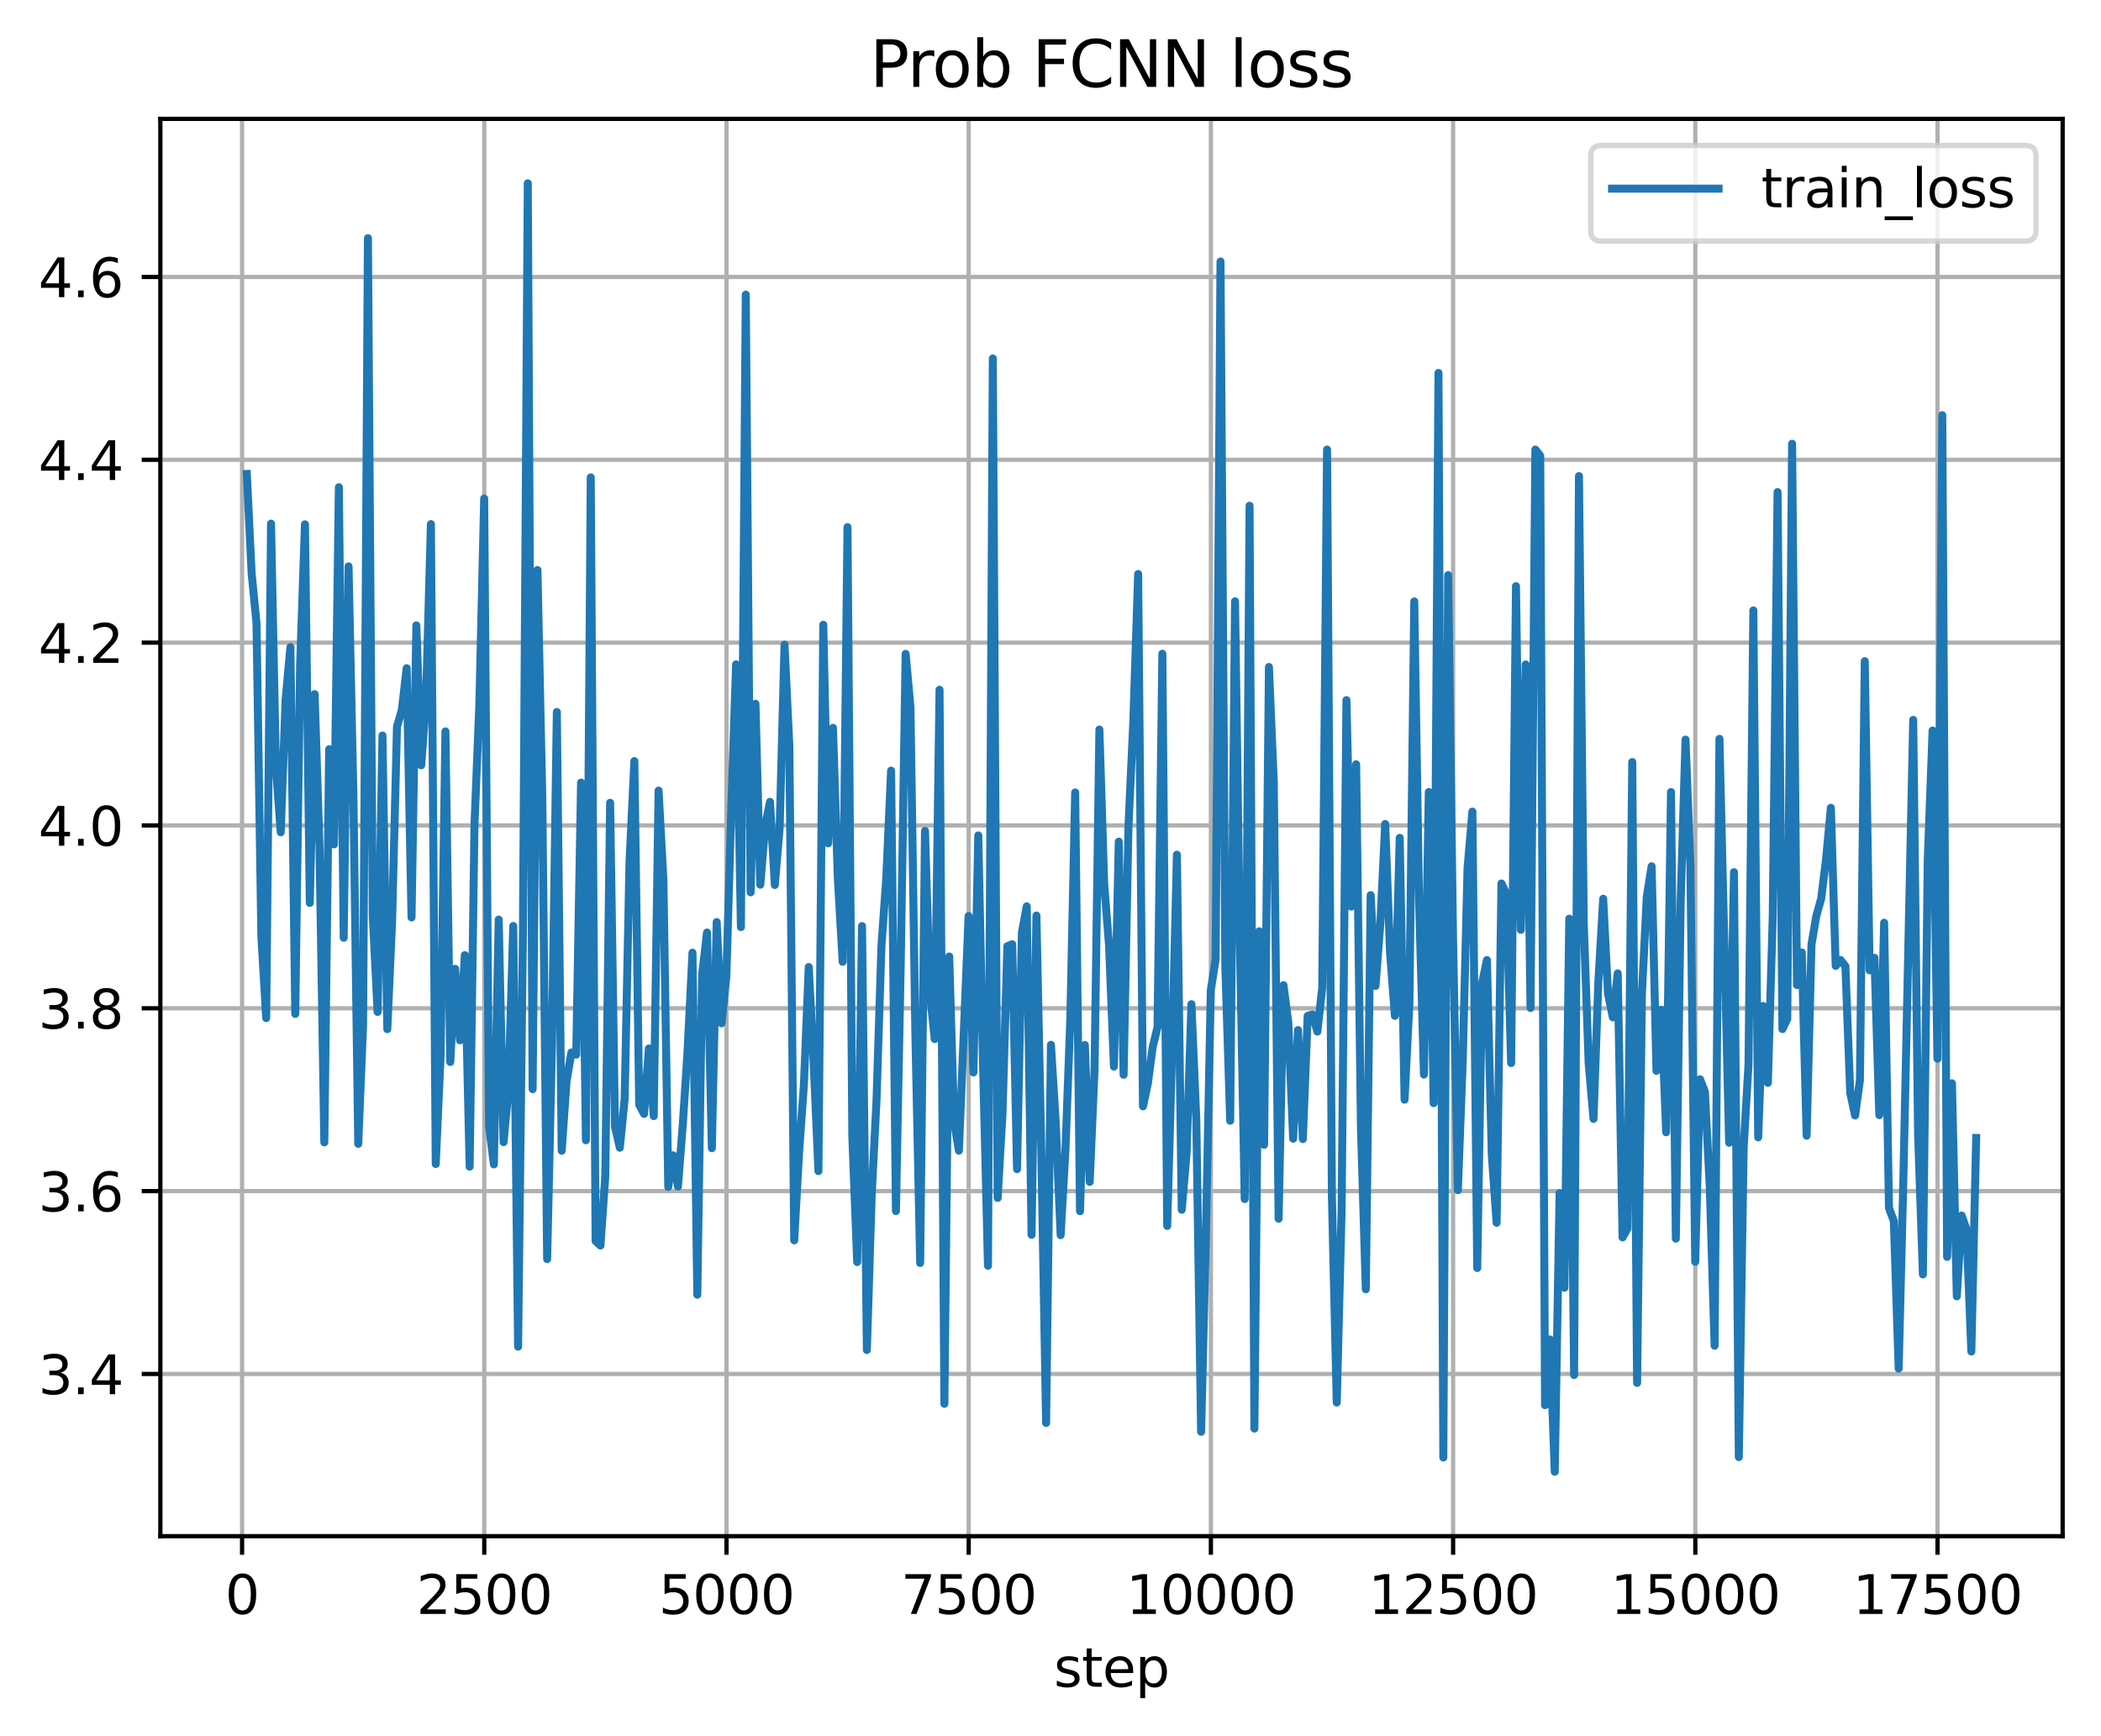 <?xml version="1.0" encoding="utf-8" standalone="no"?>
<!DOCTYPE svg PUBLIC "-//W3C//DTD SVG 1.1//EN"
  "http://www.w3.org/Graphics/SVG/1.1/DTD/svg11.dtd">
<svg xmlns:xlink="http://www.w3.org/1999/xlink" width="394.423pt" height="325.986pt" viewBox="0 0 394.423 325.986" xmlns="http://www.w3.org/2000/svg" version="1.1">
 <defs>
  <style type="text/css">*{stroke-linejoin: round; stroke-linecap: butt}</style>
 </defs>
 <g id="figure_1">
  <g id="patch_1">
   <path d="M 0 325.986 
L 394.423 325.986 
L 394.423 0 
L 0 0 
z
" style="fill: #ffffff"/>
  </g>
  <g id="axes_1">
   <g id="patch_2">
    <path d="M 30.103 288.43 
L 387.223 288.43 
L 387.223 22.318 
L 30.103 22.318 
z
" style="fill: #ffffff"/>
   </g>
   <g id="matplotlib.axis_1">
    <g id="xtick_1">
     <g id="line2d_1">
      <path d="M 45.445 288.43 
L 45.445 22.318 
" clip-path="url(#p7fc6672574)" style="fill: none; stroke: #b0b0b0; stroke-width: 0.8; stroke-linecap: square"/>
     </g>
     <g id="line2d_2">
      <defs>
       <path id="ma14a23777f" d="M 0 0 
L 0 3.5 
" style="stroke: #000000; stroke-width: 0.8"/>
      </defs>
      <g>
       <use xlink:href="#ma14a23777f" x="45.445" y="288.43" style="stroke: #000000; stroke-width: 0.8"/>
      </g>
     </g>
     <g id="text_1">
      <!-- 0 -->
      <g transform="translate(42.263 303.029) scale(0.1 -0.1)">
       <defs>
        <path id="DejaVuSans-30" d="M 2034 4250 
Q 1547 4250 1301 3770 
Q 1056 3291 1056 2328 
Q 1056 1369 1301 889 
Q 1547 409 2034 409 
Q 2525 409 2770 889 
Q 3016 1369 3016 2328 
Q 3016 3291 2770 3770 
Q 2525 4250 2034 4250 
z
M 2034 4750 
Q 2819 4750 3233 4129 
Q 3647 3509 3647 2328 
Q 3647 1150 3233 529 
Q 2819 -91 2034 -91 
Q 1250 -91 836 529 
Q 422 1150 422 2328 
Q 422 3509 836 4129 
Q 1250 4750 2034 4750 
z
" transform="scale(0.016)"/>
       </defs>
       <use xlink:href="#DejaVuSans-30"/>
      </g>
     </g>
    </g>
    <g id="xtick_2">
     <g id="line2d_3">
      <path d="M 90.914 288.43 
L 90.914 22.318 
" clip-path="url(#p7fc6672574)" style="fill: none; stroke: #b0b0b0; stroke-width: 0.8; stroke-linecap: square"/>
     </g>
     <g id="line2d_4">
      <g>
       <use xlink:href="#ma14a23777f" x="90.914" y="288.43" style="stroke: #000000; stroke-width: 0.8"/>
      </g>
     </g>
     <g id="text_2">
      <!-- 2500 -->
      <g transform="translate(78.189 303.029) scale(0.1 -0.1)">
       <defs>
        <path id="DejaVuSans-32" d="M 1228 531 
L 3431 531 
L 3431 0 
L 469 0 
L 469 531 
Q 828 903 1448 1529 
Q 2069 2156 2228 2338 
Q 2531 2678 2651 2914 
Q 2772 3150 2772 3378 
Q 2772 3750 2511 3984 
Q 2250 4219 1831 4219 
Q 1534 4219 1204 4116 
Q 875 4013 500 3803 
L 500 4441 
Q 881 4594 1212 4672 
Q 1544 4750 1819 4750 
Q 2544 4750 2975 4387 
Q 3406 4025 3406 3419 
Q 3406 3131 3298 2873 
Q 3191 2616 2906 2266 
Q 2828 2175 2409 1742 
Q 1991 1309 1228 531 
z
" transform="scale(0.016)"/>
        <path id="DejaVuSans-35" d="M 691 4666 
L 3169 4666 
L 3169 4134 
L 1269 4134 
L 1269 2991 
Q 1406 3038 1543 3061 
Q 1681 3084 1819 3084 
Q 2600 3084 3056 2656 
Q 3513 2228 3513 1497 
Q 3513 744 3044 326 
Q 2575 -91 1722 -91 
Q 1428 -91 1123 -41 
Q 819 9 494 109 
L 494 744 
Q 775 591 1075 516 
Q 1375 441 1709 441 
Q 2250 441 2565 725 
Q 2881 1009 2881 1497 
Q 2881 1984 2565 2268 
Q 2250 2553 1709 2553 
Q 1456 2553 1204 2497 
Q 953 2441 691 2322 
L 691 4666 
z
" transform="scale(0.016)"/>
       </defs>
       <use xlink:href="#DejaVuSans-32"/>
       <use xlink:href="#DejaVuSans-35" x="63.623"/>
       <use xlink:href="#DejaVuSans-30" x="127.246"/>
       <use xlink:href="#DejaVuSans-30" x="190.869"/>
      </g>
     </g>
    </g>
    <g id="xtick_3">
     <g id="line2d_5">
      <path d="M 136.384 288.43 
L 136.384 22.318 
" clip-path="url(#p7fc6672574)" style="fill: none; stroke: #b0b0b0; stroke-width: 0.8; stroke-linecap: square"/>
     </g>
     <g id="line2d_6">
      <g>
       <use xlink:href="#ma14a23777f" x="136.384" y="288.43" style="stroke: #000000; stroke-width: 0.8"/>
      </g>
     </g>
     <g id="text_3">
      <!-- 5000 -->
      <g transform="translate(123.659 303.029) scale(0.1 -0.1)">
       <use xlink:href="#DejaVuSans-35"/>
       <use xlink:href="#DejaVuSans-30" x="63.623"/>
       <use xlink:href="#DejaVuSans-30" x="127.246"/>
       <use xlink:href="#DejaVuSans-30" x="190.869"/>
      </g>
     </g>
    </g>
    <g id="xtick_4">
     <g id="line2d_7">
      <path d="M 181.854 288.43 
L 181.854 22.318 
" clip-path="url(#p7fc6672574)" style="fill: none; stroke: #b0b0b0; stroke-width: 0.8; stroke-linecap: square"/>
     </g>
     <g id="line2d_8">
      <g>
       <use xlink:href="#ma14a23777f" x="181.854" y="288.43" style="stroke: #000000; stroke-width: 0.8"/>
      </g>
     </g>
     <g id="text_4">
      <!-- 7500 -->
      <g transform="translate(169.129 303.029) scale(0.1 -0.1)">
       <defs>
        <path id="DejaVuSans-37" d="M 525 4666 
L 3525 4666 
L 3525 4397 
L 1831 0 
L 1172 0 
L 2766 4134 
L 525 4134 
L 525 4666 
z
" transform="scale(0.016)"/>
       </defs>
       <use xlink:href="#DejaVuSans-37"/>
       <use xlink:href="#DejaVuSans-35" x="63.623"/>
       <use xlink:href="#DejaVuSans-30" x="127.246"/>
       <use xlink:href="#DejaVuSans-30" x="190.869"/>
      </g>
     </g>
    </g>
    <g id="xtick_5">
     <g id="line2d_9">
      <path d="M 227.324 288.43 
L 227.324 22.318 
" clip-path="url(#p7fc6672574)" style="fill: none; stroke: #b0b0b0; stroke-width: 0.8; stroke-linecap: square"/>
     </g>
     <g id="line2d_10">
      <g>
       <use xlink:href="#ma14a23777f" x="227.324" y="288.43" style="stroke: #000000; stroke-width: 0.8"/>
      </g>
     </g>
     <g id="text_5">
      <!-- 10000 -->
      <g transform="translate(211.418 303.029) scale(0.1 -0.1)">
       <defs>
        <path id="DejaVuSans-31" d="M 794 531 
L 1825 531 
L 1825 4091 
L 703 3866 
L 703 4441 
L 1819 4666 
L 2450 4666 
L 2450 531 
L 3481 531 
L 3481 0 
L 794 0 
L 794 531 
z
" transform="scale(0.016)"/>
       </defs>
       <use xlink:href="#DejaVuSans-31"/>
       <use xlink:href="#DejaVuSans-30" x="63.623"/>
       <use xlink:href="#DejaVuSans-30" x="127.246"/>
       <use xlink:href="#DejaVuSans-30" x="190.869"/>
       <use xlink:href="#DejaVuSans-30" x="254.492"/>
      </g>
     </g>
    </g>
    <g id="xtick_6">
     <g id="line2d_11">
      <path d="M 272.794 288.43 
L 272.794 22.318 
" clip-path="url(#p7fc6672574)" style="fill: none; stroke: #b0b0b0; stroke-width: 0.8; stroke-linecap: square"/>
     </g>
     <g id="line2d_12">
      <g>
       <use xlink:href="#ma14a23777f" x="272.794" y="288.43" style="stroke: #000000; stroke-width: 0.8"/>
      </g>
     </g>
     <g id="text_6">
      <!-- 12500 -->
      <g transform="translate(256.888 303.029) scale(0.1 -0.1)">
       <use xlink:href="#DejaVuSans-31"/>
       <use xlink:href="#DejaVuSans-32" x="63.623"/>
       <use xlink:href="#DejaVuSans-35" x="127.246"/>
       <use xlink:href="#DejaVuSans-30" x="190.869"/>
       <use xlink:href="#DejaVuSans-30" x="254.492"/>
      </g>
     </g>
    </g>
    <g id="xtick_7">
     <g id="line2d_13">
      <path d="M 318.264 288.43 
L 318.264 22.318 
" clip-path="url(#p7fc6672574)" style="fill: none; stroke: #b0b0b0; stroke-width: 0.8; stroke-linecap: square"/>
     </g>
     <g id="line2d_14">
      <g>
       <use xlink:href="#ma14a23777f" x="318.264" y="288.43" style="stroke: #000000; stroke-width: 0.8"/>
      </g>
     </g>
     <g id="text_7">
      <!-- 15000 -->
      <g transform="translate(302.357 303.029) scale(0.1 -0.1)">
       <use xlink:href="#DejaVuSans-31"/>
       <use xlink:href="#DejaVuSans-35" x="63.623"/>
       <use xlink:href="#DejaVuSans-30" x="127.246"/>
       <use xlink:href="#DejaVuSans-30" x="190.869"/>
       <use xlink:href="#DejaVuSans-30" x="254.492"/>
      </g>
     </g>
    </g>
    <g id="xtick_8">
     <g id="line2d_15">
      <path d="M 363.733 288.43 
L 363.733 22.318 
" clip-path="url(#p7fc6672574)" style="fill: none; stroke: #b0b0b0; stroke-width: 0.8; stroke-linecap: square"/>
     </g>
     <g id="line2d_16">
      <g>
       <use xlink:href="#ma14a23777f" x="363.733" y="288.43" style="stroke: #000000; stroke-width: 0.8"/>
      </g>
     </g>
     <g id="text_8">
      <!-- 17500 -->
      <g transform="translate(347.827 303.029) scale(0.1 -0.1)">
       <use xlink:href="#DejaVuSans-31"/>
       <use xlink:href="#DejaVuSans-37" x="63.623"/>
       <use xlink:href="#DejaVuSans-35" x="127.246"/>
       <use xlink:href="#DejaVuSans-30" x="190.869"/>
       <use xlink:href="#DejaVuSans-30" x="254.492"/>
      </g>
     </g>
    </g>
    <g id="text_9">
     <!-- step -->
     <g transform="translate(197.847 316.707) scale(0.1 -0.1)">
      <defs>
       <path id="DejaVuSans-73" d="M 2834 3397 
L 2834 2853 
Q 2591 2978 2328 3040 
Q 2066 3103 1784 3103 
Q 1356 3103 1142 2972 
Q 928 2841 928 2578 
Q 928 2378 1081 2264 
Q 1234 2150 1697 2047 
L 1894 2003 
Q 2506 1872 2764 1633 
Q 3022 1394 3022 966 
Q 3022 478 2636 193 
Q 2250 -91 1575 -91 
Q 1294 -91 989 -36 
Q 684 19 347 128 
L 347 722 
Q 666 556 975 473 
Q 1284 391 1588 391 
Q 1994 391 2212 530 
Q 2431 669 2431 922 
Q 2431 1156 2273 1281 
Q 2116 1406 1581 1522 
L 1381 1569 
Q 847 1681 609 1914 
Q 372 2147 372 2553 
Q 372 3047 722 3315 
Q 1072 3584 1716 3584 
Q 2034 3584 2315 3537 
Q 2597 3491 2834 3397 
z
" transform="scale(0.016)"/>
       <path id="DejaVuSans-74" d="M 1172 4494 
L 1172 3500 
L 2356 3500 
L 2356 3053 
L 1172 3053 
L 1172 1153 
Q 1172 725 1289 603 
Q 1406 481 1766 481 
L 2356 481 
L 2356 0 
L 1766 0 
Q 1100 0 847 248 
Q 594 497 594 1153 
L 594 3053 
L 172 3053 
L 172 3500 
L 594 3500 
L 594 4494 
L 1172 4494 
z
" transform="scale(0.016)"/>
       <path id="DejaVuSans-65" d="M 3597 1894 
L 3597 1613 
L 953 1613 
Q 991 1019 1311 708 
Q 1631 397 2203 397 
Q 2534 397 2845 478 
Q 3156 559 3463 722 
L 3463 178 
Q 3153 47 2828 -22 
Q 2503 -91 2169 -91 
Q 1331 -91 842 396 
Q 353 884 353 1716 
Q 353 2575 817 3079 
Q 1281 3584 2069 3584 
Q 2775 3584 3186 3129 
Q 3597 2675 3597 1894 
z
M 3022 2063 
Q 3016 2534 2758 2815 
Q 2500 3097 2075 3097 
Q 1594 3097 1305 2825 
Q 1016 2553 972 2059 
L 3022 2063 
z
" transform="scale(0.016)"/>
       <path id="DejaVuSans-70" d="M 1159 525 
L 1159 -1331 
L 581 -1331 
L 581 3500 
L 1159 3500 
L 1159 2969 
Q 1341 3281 1617 3432 
Q 1894 3584 2278 3584 
Q 2916 3584 3314 3078 
Q 3713 2572 3713 1747 
Q 3713 922 3314 415 
Q 2916 -91 2278 -91 
Q 1894 -91 1617 61 
Q 1341 213 1159 525 
z
M 3116 1747 
Q 3116 2381 2855 2742 
Q 2594 3103 2138 3103 
Q 1681 3103 1420 2742 
Q 1159 2381 1159 1747 
Q 1159 1113 1420 752 
Q 1681 391 2138 391 
Q 2594 391 2855 752 
Q 3116 1113 3116 1747 
z
" transform="scale(0.016)"/>
      </defs>
      <use xlink:href="#DejaVuSans-73"/>
      <use xlink:href="#DejaVuSans-74" x="52.1"/>
      <use xlink:href="#DejaVuSans-65" x="91.309"/>
      <use xlink:href="#DejaVuSans-70" x="152.832"/>
     </g>
    </g>
   </g>
   <g id="matplotlib.axis_2">
    <g id="ytick_1">
     <g id="line2d_17">
      <path d="M 30.103 257.971 
L 387.223 257.971 
" clip-path="url(#p7fc6672574)" style="fill: none; stroke: #b0b0b0; stroke-width: 0.8; stroke-linecap: square"/>
     </g>
     <g id="line2d_18">
      <defs>
       <path id="md5152e9461" d="M 0 0 
L -3.5 0 
" style="stroke: #000000; stroke-width: 0.8"/>
      </defs>
      <g>
       <use xlink:href="#md5152e9461" x="30.103" y="257.971" style="stroke: #000000; stroke-width: 0.8"/>
      </g>
     </g>
     <g id="text_10">
      <!-- 3.4 -->
      <g transform="translate(7.2 261.77) scale(0.1 -0.1)">
       <defs>
        <path id="DejaVuSans-33" d="M 2597 2516 
Q 3050 2419 3304 2112 
Q 3559 1806 3559 1356 
Q 3559 666 3084 287 
Q 2609 -91 1734 -91 
Q 1441 -91 1130 -33 
Q 819 25 488 141 
L 488 750 
Q 750 597 1062 519 
Q 1375 441 1716 441 
Q 2309 441 2620 675 
Q 2931 909 2931 1356 
Q 2931 1769 2642 2001 
Q 2353 2234 1838 2234 
L 1294 2234 
L 1294 2753 
L 1863 2753 
Q 2328 2753 2575 2939 
Q 2822 3125 2822 3475 
Q 2822 3834 2567 4026 
Q 2313 4219 1838 4219 
Q 1578 4219 1281 4162 
Q 984 4106 628 3988 
L 628 4550 
Q 988 4650 1302 4700 
Q 1616 4750 1894 4750 
Q 2613 4750 3031 4423 
Q 3450 4097 3450 3541 
Q 3450 3153 3228 2886 
Q 3006 2619 2597 2516 
z
" transform="scale(0.016)"/>
        <path id="DejaVuSans-2e" d="M 684 794 
L 1344 794 
L 1344 0 
L 684 0 
L 684 794 
z
" transform="scale(0.016)"/>
        <path id="DejaVuSans-34" d="M 2419 4116 
L 825 1625 
L 2419 1625 
L 2419 4116 
z
M 2253 4666 
L 3047 4666 
L 3047 1625 
L 3713 1625 
L 3713 1100 
L 3047 1100 
L 3047 0 
L 2419 0 
L 2419 1100 
L 313 1100 
L 313 1709 
L 2253 4666 
z
" transform="scale(0.016)"/>
       </defs>
       <use xlink:href="#DejaVuSans-33"/>
       <use xlink:href="#DejaVuSans-2e" x="63.623"/>
       <use xlink:href="#DejaVuSans-34" x="95.41"/>
      </g>
     </g>
    </g>
    <g id="ytick_2">
     <g id="line2d_19">
      <path d="M 30.103 223.642 
L 387.223 223.642 
" clip-path="url(#p7fc6672574)" style="fill: none; stroke: #b0b0b0; stroke-width: 0.8; stroke-linecap: square"/>
     </g>
     <g id="line2d_20">
      <g>
       <use xlink:href="#md5152e9461" x="30.103" y="223.642" style="stroke: #000000; stroke-width: 0.8"/>
      </g>
     </g>
     <g id="text_11">
      <!-- 3.6 -->
      <g transform="translate(7.2 227.442) scale(0.1 -0.1)">
       <defs>
        <path id="DejaVuSans-36" d="M 2113 2584 
Q 1688 2584 1439 2293 
Q 1191 2003 1191 1497 
Q 1191 994 1439 701 
Q 1688 409 2113 409 
Q 2538 409 2786 701 
Q 3034 994 3034 1497 
Q 3034 2003 2786 2293 
Q 2538 2584 2113 2584 
z
M 3366 4563 
L 3366 3988 
Q 3128 4100 2886 4159 
Q 2644 4219 2406 4219 
Q 1781 4219 1451 3797 
Q 1122 3375 1075 2522 
Q 1259 2794 1537 2939 
Q 1816 3084 2150 3084 
Q 2853 3084 3261 2657 
Q 3669 2231 3669 1497 
Q 3669 778 3244 343 
Q 2819 -91 2113 -91 
Q 1303 -91 875 529 
Q 447 1150 447 2328 
Q 447 3434 972 4092 
Q 1497 4750 2381 4750 
Q 2619 4750 2861 4703 
Q 3103 4656 3366 4563 
z
" transform="scale(0.016)"/>
       </defs>
       <use xlink:href="#DejaVuSans-33"/>
       <use xlink:href="#DejaVuSans-2e" x="63.623"/>
       <use xlink:href="#DejaVuSans-36" x="95.41"/>
      </g>
     </g>
    </g>
    <g id="ytick_3">
     <g id="line2d_21">
      <path d="M 30.103 189.314 
L 387.223 189.314 
" clip-path="url(#p7fc6672574)" style="fill: none; stroke: #b0b0b0; stroke-width: 0.8; stroke-linecap: square"/>
     </g>
     <g id="line2d_22">
      <g>
       <use xlink:href="#md5152e9461" x="30.103" y="189.314" style="stroke: #000000; stroke-width: 0.8"/>
      </g>
     </g>
     <g id="text_12">
      <!-- 3.8 -->
      <g transform="translate(7.2 193.113) scale(0.1 -0.1)">
       <defs>
        <path id="DejaVuSans-38" d="M 2034 2216 
Q 1584 2216 1326 1975 
Q 1069 1734 1069 1313 
Q 1069 891 1326 650 
Q 1584 409 2034 409 
Q 2484 409 2743 651 
Q 3003 894 3003 1313 
Q 3003 1734 2745 1975 
Q 2488 2216 2034 2216 
z
M 1403 2484 
Q 997 2584 770 2862 
Q 544 3141 544 3541 
Q 544 4100 942 4425 
Q 1341 4750 2034 4750 
Q 2731 4750 3128 4425 
Q 3525 4100 3525 3541 
Q 3525 3141 3298 2862 
Q 3072 2584 2669 2484 
Q 3125 2378 3379 2068 
Q 3634 1759 3634 1313 
Q 3634 634 3220 271 
Q 2806 -91 2034 -91 
Q 1263 -91 848 271 
Q 434 634 434 1313 
Q 434 1759 690 2068 
Q 947 2378 1403 2484 
z
M 1172 3481 
Q 1172 3119 1398 2916 
Q 1625 2713 2034 2713 
Q 2441 2713 2670 2916 
Q 2900 3119 2900 3481 
Q 2900 3844 2670 4047 
Q 2441 4250 2034 4250 
Q 1625 4250 1398 4047 
Q 1172 3844 1172 3481 
z
" transform="scale(0.016)"/>
       </defs>
       <use xlink:href="#DejaVuSans-33"/>
       <use xlink:href="#DejaVuSans-2e" x="63.623"/>
       <use xlink:href="#DejaVuSans-38" x="95.41"/>
      </g>
     </g>
    </g>
    <g id="ytick_4">
     <g id="line2d_23">
      <path d="M 30.103 154.985 
L 387.223 154.985 
" clip-path="url(#p7fc6672574)" style="fill: none; stroke: #b0b0b0; stroke-width: 0.8; stroke-linecap: square"/>
     </g>
     <g id="line2d_24">
      <g>
       <use xlink:href="#md5152e9461" x="30.103" y="154.985" style="stroke: #000000; stroke-width: 0.8"/>
      </g>
     </g>
     <g id="text_13">
      <!-- 4.0 -->
      <g transform="translate(7.2 158.785) scale(0.1 -0.1)">
       <use xlink:href="#DejaVuSans-34"/>
       <use xlink:href="#DejaVuSans-2e" x="63.623"/>
       <use xlink:href="#DejaVuSans-30" x="95.41"/>
      </g>
     </g>
    </g>
    <g id="ytick_5">
     <g id="line2d_25">
      <path d="M 30.103 120.657 
L 387.223 120.657 
" clip-path="url(#p7fc6672574)" style="fill: none; stroke: #b0b0b0; stroke-width: 0.8; stroke-linecap: square"/>
     </g>
     <g id="line2d_26">
      <g>
       <use xlink:href="#md5152e9461" x="30.103" y="120.657" style="stroke: #000000; stroke-width: 0.8"/>
      </g>
     </g>
     <g id="text_14">
      <!-- 4.2 -->
      <g transform="translate(7.2 124.456) scale(0.1 -0.1)">
       <use xlink:href="#DejaVuSans-34"/>
       <use xlink:href="#DejaVuSans-2e" x="63.623"/>
       <use xlink:href="#DejaVuSans-32" x="95.41"/>
      </g>
     </g>
    </g>
    <g id="ytick_6">
     <g id="line2d_27">
      <path d="M 30.103 86.328 
L 387.223 86.328 
" clip-path="url(#p7fc6672574)" style="fill: none; stroke: #b0b0b0; stroke-width: 0.8; stroke-linecap: square"/>
     </g>
     <g id="line2d_28">
      <g>
       <use xlink:href="#md5152e9461" x="30.103" y="86.328" style="stroke: #000000; stroke-width: 0.8"/>
      </g>
     </g>
     <g id="text_15">
      <!-- 4.4 -->
      <g transform="translate(7.2 90.128) scale(0.1 -0.1)">
       <use xlink:href="#DejaVuSans-34"/>
       <use xlink:href="#DejaVuSans-2e" x="63.623"/>
       <use xlink:href="#DejaVuSans-34" x="95.41"/>
      </g>
     </g>
    </g>
    <g id="ytick_7">
     <g id="line2d_29">
      <path d="M 30.103 52 
L 387.223 52 
" clip-path="url(#p7fc6672574)" style="fill: none; stroke: #b0b0b0; stroke-width: 0.8; stroke-linecap: square"/>
     </g>
     <g id="line2d_30">
      <g>
       <use xlink:href="#md5152e9461" x="30.103" y="52" style="stroke: #000000; stroke-width: 0.8"/>
      </g>
     </g>
     <g id="text_16">
      <!-- 4.6 -->
      <g transform="translate(7.2 55.799) scale(0.1 -0.1)">
       <use xlink:href="#DejaVuSans-34"/>
       <use xlink:href="#DejaVuSans-2e" x="63.623"/>
       <use xlink:href="#DejaVuSans-36" x="95.41"/>
      </g>
     </g>
    </g>
   </g>
   <g id="line2d_31">
    <path d="M 46.336 88.994 
L 47.245 107.719 
L 48.155 117.014 
L 49.064 175.763 
L 49.973 191.154 
L 50.883 98.32 
L 51.792 143.896 
L 52.702 156.27 
L 53.611 131.39 
L 54.52 121.5 
L 55.43 190.376 
L 56.339 124.957 
L 57.249 98.449 
L 58.158 169.531 
L 59.067 130.331 
L 59.977 158.943 
L 60.886 214.49 
L 61.796 140.681 
L 62.705 158.532 
L 63.614 91.484 
L 64.524 176.077 
L 65.433 106.345 
L 66.343 149.084 
L 67.252 214.765 
L 68.161 192.564 
L 69.071 44.72 
L 69.98 172.01 
L 70.89 189.997 
L 71.799 138.103 
L 72.708 193.236 
L 73.618 172.76 
L 74.527 136.442 
L 75.437 133.286 
L 76.346 125.461 
L 77.255 172.259 
L 78.165 117.421 
L 79.074 143.693 
L 79.984 131.152 
L 80.893 98.405 
L 81.802 218.551 
L 82.712 198.238 
L 83.621 137.326 
L 84.531 199.402 
L 85.44 181.912 
L 86.349 195.326 
L 87.259 179.336 
L 88.168 219.056 
L 89.077 154.853 
L 89.987 132.28 
L 90.896 93.61 
L 91.806 211.443 
L 92.715 218.624 
L 93.624 172.663 
L 94.534 214.452 
L 95.443 204.673 
L 96.353 173.86 
L 97.262 252.845 
L 98.171 175.253 
L 99.081 34.414 
L 99.99 204.497 
L 100.9 107.027 
L 101.809 149.998 
L 102.718 236.41 
L 103.628 195.976 
L 104.537 133.68 
L 105.447 216.057 
L 106.356 203.02 
L 107.265 197.617 
L 108.175 198.022 
L 109.084 146.939 
L 109.994 214.096 
L 110.903 89.64 
L 111.812 233.029 
L 112.722 233.864 
L 113.631 220.849 
L 114.541 150.732 
L 115.45 211.544 
L 116.359 215.498 
L 117.269 206.349 
L 118.178 161.912 
L 119.088 142.905 
L 119.997 207.417 
L 120.906 209.142 
L 121.816 196.86 
L 122.725 209.56 
L 123.635 148.446 
L 124.544 165.188 
L 125.453 222.848 
L 126.363 216.917 
L 127.272 222.778 
L 128.182 211.156 
L 129.091 197.094 
L 130 178.873 
L 130.91 243.092 
L 131.819 182.96 
L 132.729 175.09 
L 133.638 215.588 
L 134.547 173.13 
L 135.457 192.125 
L 136.366 183.306 
L 137.276 152.028 
L 138.185 124.746 
L 139.094 174.074 
L 140.004 55.323 
L 140.913 167.542 
L 141.822 132.145 
L 142.732 166.111 
L 143.641 155.167 
L 144.551 150.557 
L 145.46 166.166 
L 146.369 155.341 
L 147.279 121.049 
L 148.188 140.141 
L 149.098 232.882 
L 150.007 216.443 
L 150.916 203.712 
L 151.826 181.568 
L 152.735 199.171 
L 153.645 219.88 
L 154.554 117.305 
L 155.463 158.349 
L 156.373 136.663 
L 157.282 164.841 
L 158.192 180.58 
L 159.101 98.971 
L 160.01 213.488 
L 160.92 236.96 
L 161.829 173.876 
L 162.739 253.474 
L 163.648 224.3 
L 164.557 206.397 
L 165.467 177.77 
L 166.376 164.943 
L 167.286 144.693 
L 168.195 227.389 
L 169.104 180.426 
L 170.014 122.771 
L 170.923 132.793 
L 171.833 193.501 
L 172.742 237.138 
L 173.651 156.009 
L 174.561 186.2 
L 175.47 195.093 
L 176.38 129.508 
L 177.289 263.585 
L 178.198 179.591 
L 179.108 210.598 
L 180.017 216.047 
L 181.836 171.985 
L 182.745 201.356 
L 183.655 156.861 
L 184.564 200.432 
L 185.474 237.658 
L 186.383 67.306 
L 187.292 224.925 
L 188.202 209.065 
L 189.111 177.659 
L 190.02 177.285 
L 190.93 219.513 
L 191.839 175.111 
L 192.749 170.172 
L 193.658 231.844 
L 194.567 171.906 
L 195.477 215.577 
L 196.386 267.168 
L 197.296 196.174 
L 198.205 210.887 
L 199.114 231.904 
L 200.024 215.866 
L 200.933 191.214 
L 201.843 148.793 
L 202.752 227.402 
L 203.661 196.206 
L 204.571 221.915 
L 205.48 200.91 
L 206.39 136.976 
L 207.299 166.082 
L 208.208 177.608 
L 209.118 200.257 
L 210.027 158.028 
L 210.937 201.801 
L 211.846 155.226 
L 212.755 135.576 
L 213.665 107.774 
L 214.574 207.726 
L 215.484 203.434 
L 216.393 196.615 
L 217.302 192.86 
L 218.212 122.739 
L 219.121 230.182 
L 220.031 197.694 
L 220.94 160.472 
L 221.849 227.14 
L 222.759 216.524 
L 223.668 188.545 
L 224.578 210.019 
L 225.487 268.832 
L 226.396 231.602 
L 227.306 185.934 
L 228.215 180.065 
L 229.125 49.104 
L 230.034 181.613 
L 230.943 210.424 
L 231.853 112.906 
L 232.762 176.655 
L 233.672 225.128 
L 234.581 94.956 
L 235.49 268.23 
L 236.4 174.865 
L 237.309 214.951 
L 238.219 125.233 
L 239.128 146.772 
L 240.037 228.822 
L 240.947 184.979 
L 241.856 191.993 
L 242.765 213.8 
L 243.675 193.406 
L 244.584 213.869 
L 245.494 190.734 
L 246.403 190.474 
L 247.312 193.695 
L 248.222 185.46 
L 249.131 84.414 
L 250.041 224.674 
L 250.95 263.337 
L 251.859 227.373 
L 252.769 131.454 
L 253.678 170.216 
L 254.588 143.5 
L 255.497 212.028 
L 256.406 242.067 
L 257.316 168.072 
L 258.225 185.121 
L 259.135 173.377 
L 260.044 154.718 
L 260.953 178.777 
L 261.863 190.735 
L 262.772 157.31 
L 263.682 206.475 
L 264.591 188.33 
L 265.5 112.929 
L 266.41 169.459 
L 267.319 201.756 
L 268.229 148.706 
L 269.138 207.13 
L 270.047 70.023 
L 270.957 273.649 
L 271.866 107.979 
L 272.776 175.877 
L 273.685 223.465 
L 274.594 199.448 
L 275.504 163.004 
L 276.413 152.386 
L 277.323 238.086 
L 278.232 184.611 
L 279.141 180.26 
L 280.051 216.741 
L 280.96 229.587 
L 281.87 165.882 
L 282.779 167.781 
L 283.688 199.599 
L 284.598 110.061 
L 285.507 174.587 
L 286.417 124.759 
L 287.326 189.255 
L 288.235 84.412 
L 289.145 85.576 
L 290.054 263.836 
L 290.964 251.497 
L 291.873 276.334 
L 292.782 224.03 
L 293.692 241.779 
L 294.601 172.498 
L 295.51 258.167 
L 296.42 89.382 
L 297.329 173.618 
L 298.239 199.628 
L 299.148 210.078 
L 300.057 184.432 
L 300.967 168.757 
L 301.876 186.621 
L 302.786 191.016 
L 303.695 182.762 
L 304.604 232.332 
L 305.514 230.693 
L 306.423 143.072 
L 307.333 259.653 
L 308.242 186.508 
L 309.151 168.38 
L 310.061 162.657 
L 310.97 201.056 
L 311.88 189.596 
L 312.789 212.596 
L 313.698 148.715 
L 314.608 232.572 
L 315.517 169.093 
L 316.427 138.867 
L 317.336 162.495 
L 318.245 236.912 
L 319.155 202.645 
L 320.064 205.005 
L 320.974 222.836 
L 321.883 252.665 
L 322.792 138.725 
L 324.611 214.56 
L 325.521 163.76 
L 326.43 273.576 
L 327.339 215.464 
L 328.249 199.792 
L 329.158 114.608 
L 330.068 213.539 
L 330.977 188.878 
L 331.886 203.319 
L 332.796 172.235 
L 333.705 92.391 
L 334.615 193.219 
L 335.524 191.315 
L 336.433 83.315 
L 337.343 184.948 
L 338.252 178.831 
L 339.162 213.232 
L 340.071 177.35 
L 340.98 171.96 
L 341.89 168.731 
L 342.799 161.42 
L 343.709 151.675 
L 344.618 181.354 
L 345.527 180.246 
L 346.437 181.404 
L 347.346 205.197 
L 348.255 209.436 
L 349.165 202.823 
L 350.074 124.143 
L 350.984 182.185 
L 351.893 179.838 
L 352.802 209.372 
L 353.712 173.251 
L 354.621 226.827 
L 355.531 229.256 
L 356.44 256.964 
L 357.349 220.152 
L 359.168 135.163 
L 360.078 212.829 
L 360.987 239.283 
L 361.896 161.58 
L 362.806 137.166 
L 363.715 198.784 
L 364.625 77.955 
L 365.534 235.997 
L 366.443 203.401 
L 367.353 243.394 
L 368.262 228.234 
L 369.172 230.839 
L 370.081 253.758 
L 370.99 213.663 
L 370.99 213.663 
" clip-path="url(#p7fc6672574)" style="fill: none; stroke: #1f77b4; stroke-width: 1.5; stroke-linecap: square"/>
   </g>
   <g id="patch_3">
    <path d="M 30.103 288.43 
L 30.103 22.318 
" style="fill: none; stroke: #000000; stroke-width: 0.8; stroke-linejoin: miter; stroke-linecap: square"/>
   </g>
   <g id="patch_4">
    <path d="M 387.223 288.43 
L 387.223 22.318 
" style="fill: none; stroke: #000000; stroke-width: 0.8; stroke-linejoin: miter; stroke-linecap: square"/>
   </g>
   <g id="patch_5">
    <path d="M 30.103 288.43 
L 387.223 288.43 
" style="fill: none; stroke: #000000; stroke-width: 0.8; stroke-linejoin: miter; stroke-linecap: square"/>
   </g>
   <g id="patch_6">
    <path d="M 30.103 22.318 
L 387.223 22.318 
" style="fill: none; stroke: #000000; stroke-width: 0.8; stroke-linejoin: miter; stroke-linecap: square"/>
   </g>
   <g id="text_17">
    <!-- Prob FCNN loss -->
    <g transform="translate(163.317 16.318) scale(0.12 -0.12)">
     <defs>
      <path id="DejaVuSans-50" d="M 1259 4147 
L 1259 2394 
L 2053 2394 
Q 2494 2394 2734 2622 
Q 2975 2850 2975 3272 
Q 2975 3691 2734 3919 
Q 2494 4147 2053 4147 
L 1259 4147 
z
M 628 4666 
L 2053 4666 
Q 2838 4666 3239 4311 
Q 3641 3956 3641 3272 
Q 3641 2581 3239 2228 
Q 2838 1875 2053 1875 
L 1259 1875 
L 1259 0 
L 628 0 
L 628 4666 
z
" transform="scale(0.016)"/>
      <path id="DejaVuSans-72" d="M 2631 2963 
Q 2534 3019 2420 3045 
Q 2306 3072 2169 3072 
Q 1681 3072 1420 2755 
Q 1159 2438 1159 1844 
L 1159 0 
L 581 0 
L 581 3500 
L 1159 3500 
L 1159 2956 
Q 1341 3275 1631 3429 
Q 1922 3584 2338 3584 
Q 2397 3584 2469 3576 
Q 2541 3569 2628 3553 
L 2631 2963 
z
" transform="scale(0.016)"/>
      <path id="DejaVuSans-6f" d="M 1959 3097 
Q 1497 3097 1228 2736 
Q 959 2375 959 1747 
Q 959 1119 1226 758 
Q 1494 397 1959 397 
Q 2419 397 2687 759 
Q 2956 1122 2956 1747 
Q 2956 2369 2687 2733 
Q 2419 3097 1959 3097 
z
M 1959 3584 
Q 2709 3584 3137 3096 
Q 3566 2609 3566 1747 
Q 3566 888 3137 398 
Q 2709 -91 1959 -91 
Q 1206 -91 779 398 
Q 353 888 353 1747 
Q 353 2609 779 3096 
Q 1206 3584 1959 3584 
z
" transform="scale(0.016)"/>
      <path id="DejaVuSans-62" d="M 3116 1747 
Q 3116 2381 2855 2742 
Q 2594 3103 2138 3103 
Q 1681 3103 1420 2742 
Q 1159 2381 1159 1747 
Q 1159 1113 1420 752 
Q 1681 391 2138 391 
Q 2594 391 2855 752 
Q 3116 1113 3116 1747 
z
M 1159 2969 
Q 1341 3281 1617 3432 
Q 1894 3584 2278 3584 
Q 2916 3584 3314 3078 
Q 3713 2572 3713 1747 
Q 3713 922 3314 415 
Q 2916 -91 2278 -91 
Q 1894 -91 1617 61 
Q 1341 213 1159 525 
L 1159 0 
L 581 0 
L 581 4863 
L 1159 4863 
L 1159 2969 
z
" transform="scale(0.016)"/>
      <path id="DejaVuSans-20" transform="scale(0.016)"/>
      <path id="DejaVuSans-46" d="M 628 4666 
L 3309 4666 
L 3309 4134 
L 1259 4134 
L 1259 2759 
L 3109 2759 
L 3109 2228 
L 1259 2228 
L 1259 0 
L 628 0 
L 628 4666 
z
" transform="scale(0.016)"/>
      <path id="DejaVuSans-43" d="M 4122 4306 
L 4122 3641 
Q 3803 3938 3442 4084 
Q 3081 4231 2675 4231 
Q 1875 4231 1450 3742 
Q 1025 3253 1025 2328 
Q 1025 1406 1450 917 
Q 1875 428 2675 428 
Q 3081 428 3442 575 
Q 3803 722 4122 1019 
L 4122 359 
Q 3791 134 3420 21 
Q 3050 -91 2638 -91 
Q 1578 -91 968 557 
Q 359 1206 359 2328 
Q 359 3453 968 4101 
Q 1578 4750 2638 4750 
Q 3056 4750 3426 4639 
Q 3797 4528 4122 4306 
z
" transform="scale(0.016)"/>
      <path id="DejaVuSans-4e" d="M 628 4666 
L 1478 4666 
L 3547 763 
L 3547 4666 
L 4159 4666 
L 4159 0 
L 3309 0 
L 1241 3903 
L 1241 0 
L 628 0 
L 628 4666 
z
" transform="scale(0.016)"/>
      <path id="DejaVuSans-6c" d="M 603 4863 
L 1178 4863 
L 1178 0 
L 603 0 
L 603 4863 
z
" transform="scale(0.016)"/>
     </defs>
     <use xlink:href="#DejaVuSans-50"/>
     <use xlink:href="#DejaVuSans-72" x="58.553"/>
     <use xlink:href="#DejaVuSans-6f" x="97.416"/>
     <use xlink:href="#DejaVuSans-62" x="158.598"/>
     <use xlink:href="#DejaVuSans-20" x="222.074"/>
     <use xlink:href="#DejaVuSans-46" x="253.861"/>
     <use xlink:href="#DejaVuSans-43" x="311.381"/>
     <use xlink:href="#DejaVuSans-4e" x="381.205"/>
     <use xlink:href="#DejaVuSans-4e" x="456.01"/>
     <use xlink:href="#DejaVuSans-20" x="530.814"/>
     <use xlink:href="#DejaVuSans-6c" x="562.602"/>
     <use xlink:href="#DejaVuSans-6f" x="590.385"/>
     <use xlink:href="#DejaVuSans-73" x="651.566"/>
     <use xlink:href="#DejaVuSans-73" x="703.666"/>
    </g>
   </g>
   <g id="legend_1">
    <g id="patch_7">
     <path d="M 300.632 45.274 
L 380.223 45.274 
Q 382.223 45.274 382.223 43.274 
L 382.223 29.318 
Q 382.223 27.318 380.223 27.318 
L 300.632 27.318 
Q 298.632 27.318 298.632 29.318 
L 298.632 43.274 
Q 298.632 45.274 300.632 45.274 
z
" style="fill: #ffffff; opacity: 0.8; stroke: #cccccc; stroke-linejoin: miter"/>
    </g>
    <g id="line2d_32">
     <path d="M 302.632 35.417 
L 312.632 35.417 
L 322.632 35.417 
" style="fill: none; stroke: #1f77b4; stroke-width: 1.5; stroke-linecap: square"/>
    </g>
    <g id="text_18">
     <!-- train_loss -->
     <g transform="translate(330.632 38.917) scale(0.1 -0.1)">
      <defs>
       <path id="DejaVuSans-61" d="M 2194 1759 
Q 1497 1759 1228 1600 
Q 959 1441 959 1056 
Q 959 750 1161 570 
Q 1363 391 1709 391 
Q 2188 391 2477 730 
Q 2766 1069 2766 1631 
L 2766 1759 
L 2194 1759 
z
M 3341 1997 
L 3341 0 
L 2766 0 
L 2766 531 
Q 2569 213 2275 61 
Q 1981 -91 1556 -91 
Q 1019 -91 701 211 
Q 384 513 384 1019 
Q 384 1609 779 1909 
Q 1175 2209 1959 2209 
L 2766 2209 
L 2766 2266 
Q 2766 2663 2505 2880 
Q 2244 3097 1772 3097 
Q 1472 3097 1187 3025 
Q 903 2953 641 2809 
L 641 3341 
Q 956 3463 1253 3523 
Q 1550 3584 1831 3584 
Q 2591 3584 2966 3190 
Q 3341 2797 3341 1997 
z
" transform="scale(0.016)"/>
       <path id="DejaVuSans-69" d="M 603 3500 
L 1178 3500 
L 1178 0 
L 603 0 
L 603 3500 
z
M 603 4863 
L 1178 4863 
L 1178 4134 
L 603 4134 
L 603 4863 
z
" transform="scale(0.016)"/>
       <path id="DejaVuSans-6e" d="M 3513 2113 
L 3513 0 
L 2938 0 
L 2938 2094 
Q 2938 2591 2744 2837 
Q 2550 3084 2163 3084 
Q 1697 3084 1428 2787 
Q 1159 2491 1159 1978 
L 1159 0 
L 581 0 
L 581 3500 
L 1159 3500 
L 1159 2956 
Q 1366 3272 1645 3428 
Q 1925 3584 2291 3584 
Q 2894 3584 3203 3211 
Q 3513 2838 3513 2113 
z
" transform="scale(0.016)"/>
       <path id="DejaVuSans-5f" d="M 3263 -1063 
L 3263 -1509 
L -63 -1509 
L -63 -1063 
L 3263 -1063 
z
" transform="scale(0.016)"/>
      </defs>
      <use xlink:href="#DejaVuSans-74"/>
      <use xlink:href="#DejaVuSans-72" x="39.209"/>
      <use xlink:href="#DejaVuSans-61" x="80.322"/>
      <use xlink:href="#DejaVuSans-69" x="141.602"/>
      <use xlink:href="#DejaVuSans-6e" x="169.385"/>
      <use xlink:href="#DejaVuSans-5f" x="232.764"/>
      <use xlink:href="#DejaVuSans-6c" x="282.764"/>
      <use xlink:href="#DejaVuSans-6f" x="310.547"/>
      <use xlink:href="#DejaVuSans-73" x="371.729"/>
      <use xlink:href="#DejaVuSans-73" x="423.828"/>
     </g>
    </g>
   </g>
  </g>
 </g>
 <defs>
  <clipPath id="p7fc6672574">
   <rect x="30.103" y="22.318" width="357.12" height="266.112"/>
  </clipPath>
 </defs>
</svg>